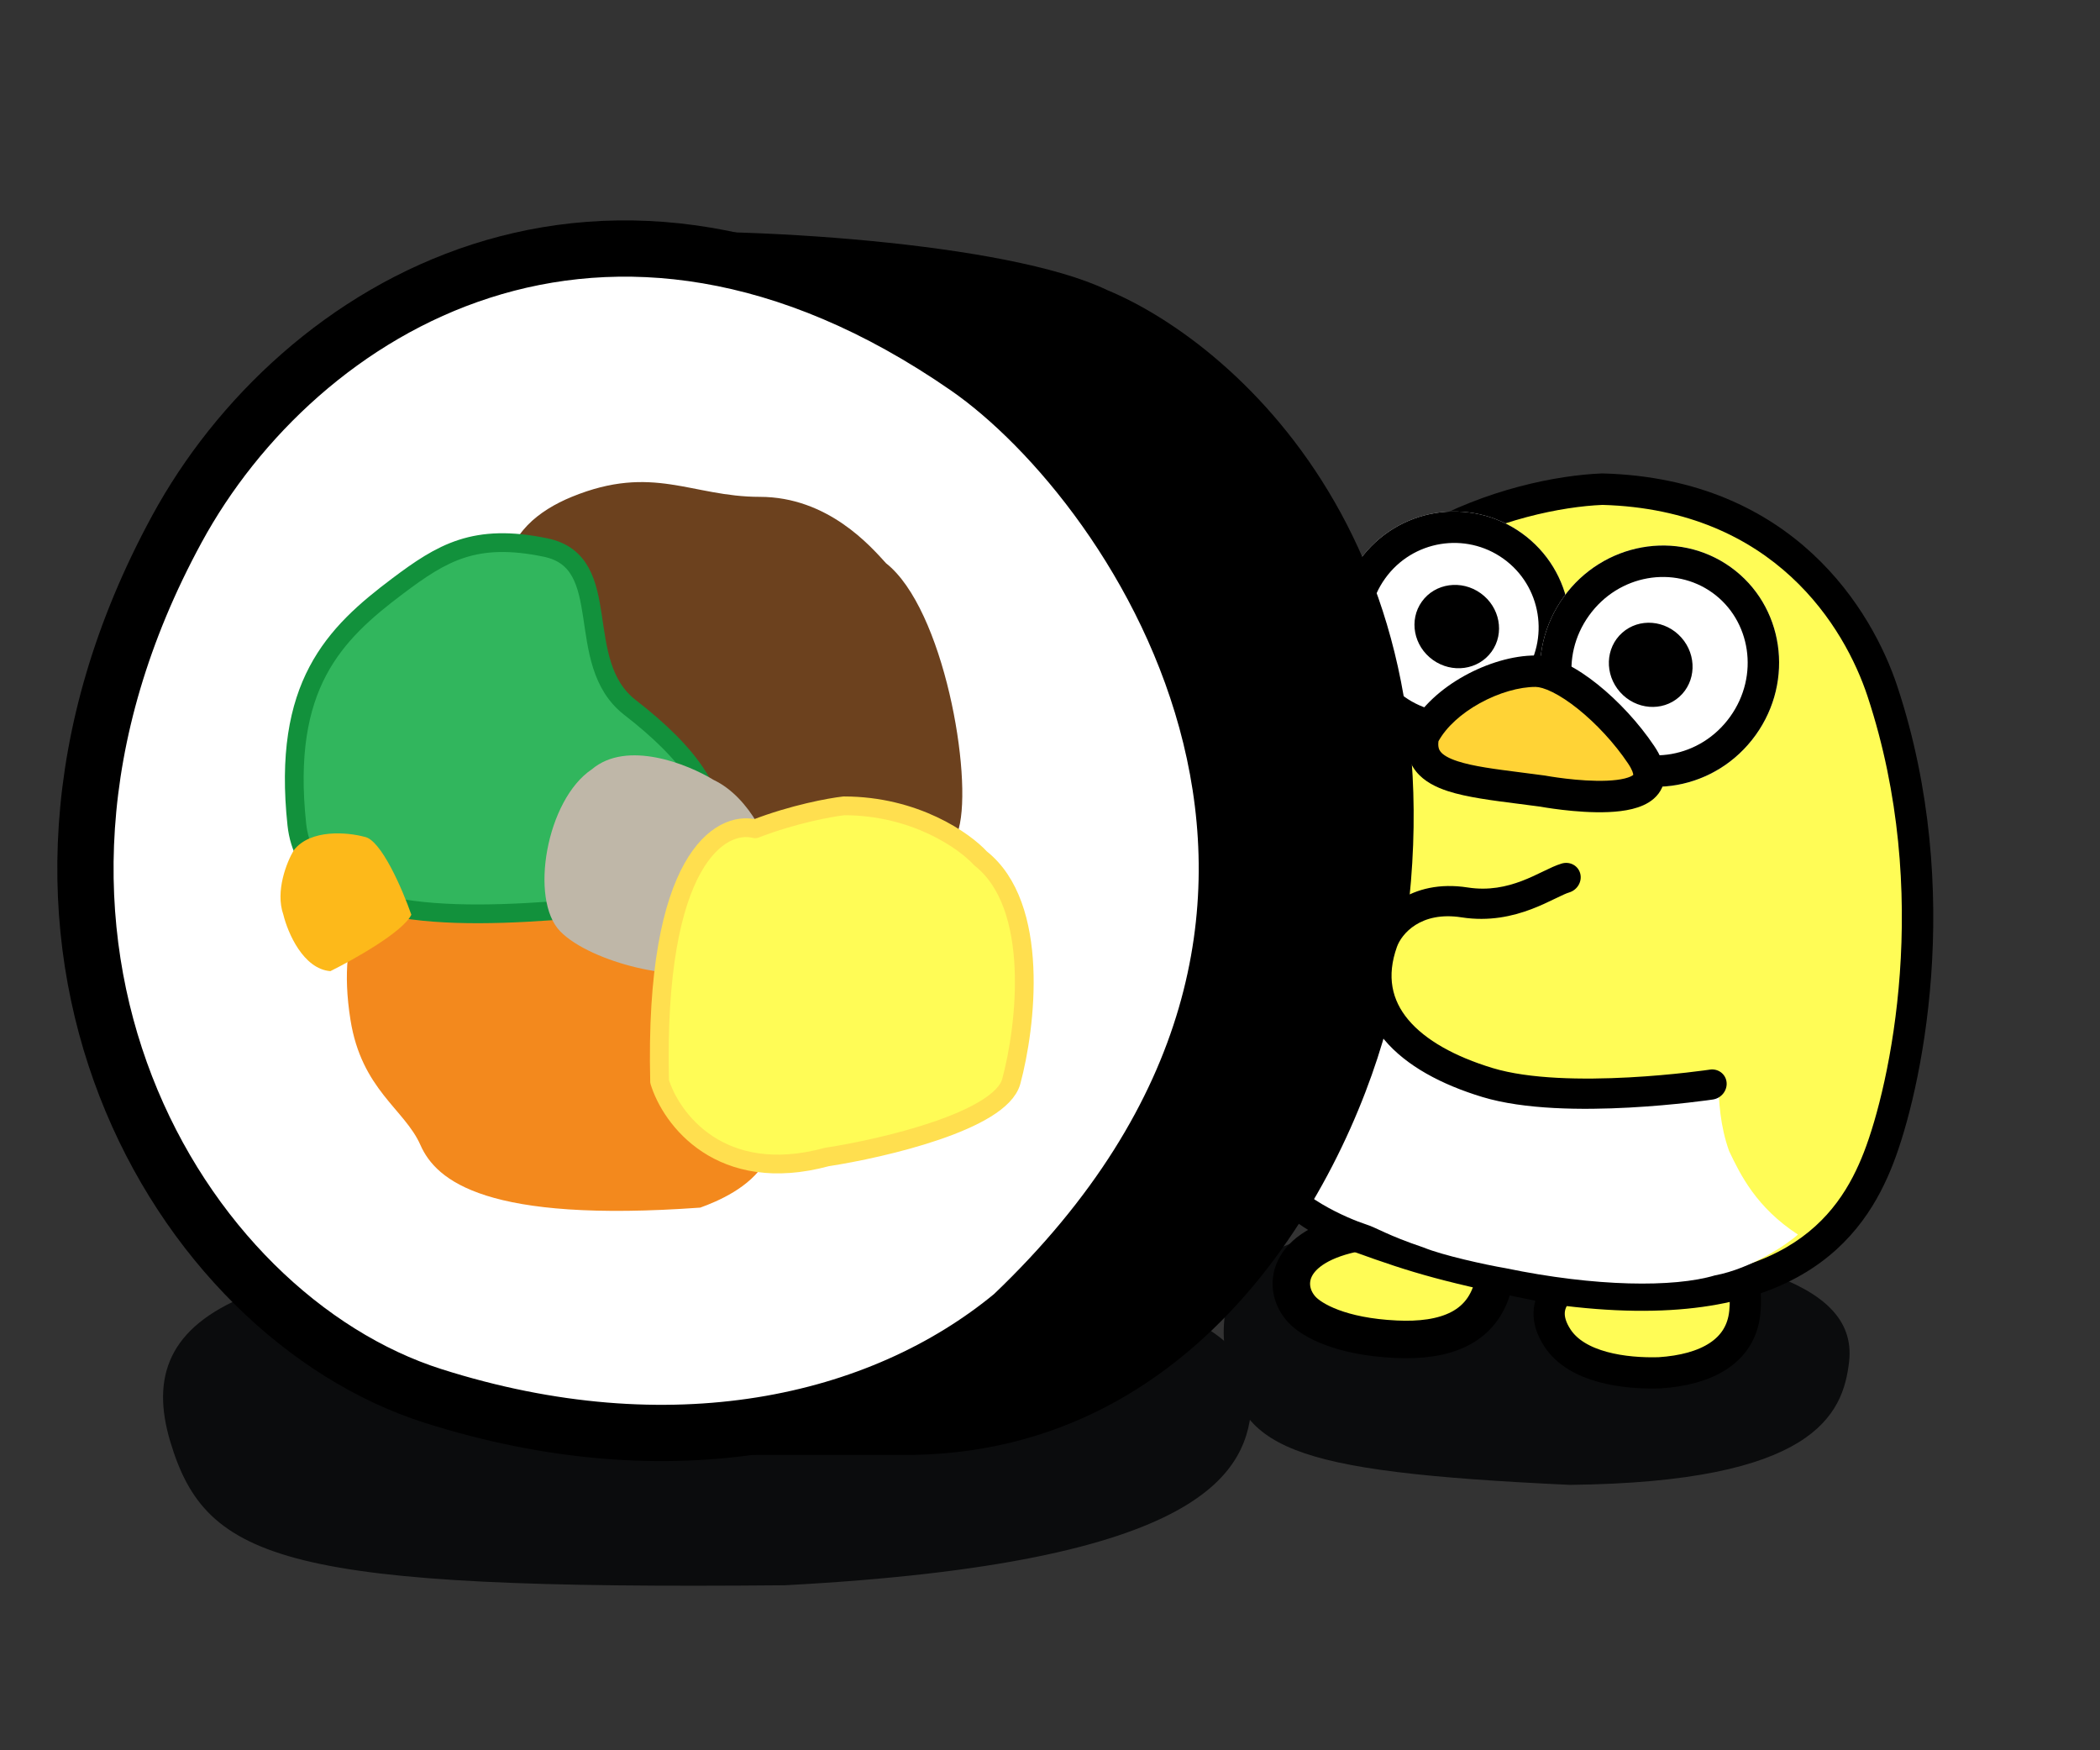 <svg width="336" height="280" viewBox="0 0 336 280" fill="none" xmlns="http://www.w3.org/2000/svg">
<rect x="0" y="0" width="336" height="280" fill="#333333" stroke="none"/>
<g clip-path="url(#clip0_2447_20569)">
<path d="M200.292 224.019C199.842 235.494 193.096 250.036 125.553 253.603C45.707 254.336 33.021 249.854 27.253 230.652C21.021 209.901 38.593 198.965 109.936 200.919C163.999 202.401 200.987 206.278 200.292 224.019Z" fill="#0B0C0D"/>
<path d="M295.861 217.775C294.908 226.402 290.153 237.127 251.151 237.54C205.255 235.404 198.242 231.602 196.093 216.945C193.77 201.106 204.523 193.461 245.373 197.335C276.329 200.27 297.334 204.436 295.861 217.775Z" fill="#0B0C0D"/>
<path d="M185.034 115.615C196.98 116.16 209.878 103.69 214.835 97.387C232.27 104.914 232.442 127.737 228.385 136.341C222.299 145.822 203.46 144.663 194.265 142.188C186.574 140.117 175.584 134.261 174.08 127.977C171.815 118.509 180.913 115.433 185.034 115.615Z" fill="#FFFC56"/>
<path fill-rule="evenodd" clip-rule="evenodd" d="M214.052 94.309L215.827 95.075C225.499 99.251 230.289 107.662 232.122 115.915C233.935 124.075 232.967 132.517 230.657 137.415L230.587 137.563L230.499 137.7C226.798 143.467 219.52 145.649 212.715 146.251C205.768 146.866 198.462 145.92 193.614 144.615C189.529 143.515 184.619 141.431 180.494 138.775C178.427 137.445 176.492 135.93 174.947 134.268C173.415 132.62 172.147 130.7 171.635 128.558C170.969 125.774 171.104 123.292 171.898 121.147C172.689 119.011 174.07 117.38 175.627 116.181C178.657 113.848 182.562 112.986 185.14 113.099L185.144 113.1C190.268 113.333 195.905 110.748 201.086 107.023C206.205 103.343 210.503 98.822 212.858 95.827L214.052 94.309ZM215.525 100.505C212.818 103.671 208.757 107.707 204.023 111.111C198.53 115.059 191.745 118.436 184.925 118.126C183.382 118.058 180.678 118.644 178.695 120.17C177.746 120.901 177.019 121.802 176.612 122.901C176.209 123.989 176.057 125.442 176.523 127.392C176.763 128.392 177.433 129.561 178.625 130.843C179.803 132.11 181.379 133.367 183.209 134.545C186.878 136.906 191.308 138.785 194.914 139.756C199.261 140.927 205.972 141.797 212.265 141.24C218.621 140.677 223.758 138.739 226.18 135.112C227.884 131.362 228.812 124.188 227.215 117.001C225.738 110.35 222.192 104.063 215.525 100.505Z" fill="black"/>
<path d="M217.481 197.116C225.602 194.962 221.667 191.805 231.612 195.683C236.323 197.52 240.149 197.354 239.219 203.97C237.99 212.725 230.846 214.593 223.381 214.244C214.424 213.826 209.936 211.194 208.381 209.579C205.118 206.191 205.435 199.308 217.481 197.116Z" fill="#FFFC56" stroke="black" stroke-width="6"/>
<path d="M253.97 204.058C261.651 201.398 265.411 201.986 270.502 197.251C277.27 200.676 279.793 203.638 279.172 209.924C278.551 216.21 272.981 219.137 265.499 219.616C259.968 219.78 252.31 218.805 249.193 214.045C245.237 208.004 251.084 204.473 253.97 204.058Z" fill="#FFFC56" stroke="black" stroke-width="5"/>
<path d="M205.681 115.987C212.569 86.818 242.78 78.789 256.384 78.252C285.473 79.043 297.388 99.096 301.192 110.604C311.852 142.858 304.838 174.25 300.565 185.235C296.293 196.22 286.085 211.215 248.894 206.175C231.466 202.687 226.801 201.253 217.56 197.915C196.917 190.459 197.368 173.527 200.461 162.933C207.332 139.396 202.821 129.399 205.681 115.987Z" fill="#FFFC56"/>
<path fill-rule="evenodd" clip-rule="evenodd" d="M256.456 75.738C287.002 76.569 299.589 97.742 303.579 109.813C314.471 142.769 307.33 174.78 302.908 186.148C300.661 191.927 296.751 199.005 288.335 203.892C279.955 208.758 267.486 211.235 248.557 208.67L248.479 208.659L248.401 208.644C230.883 205.137 226.093 203.674 216.707 200.284C205.727 196.318 200.06 189.676 197.719 182.373C195.425 175.22 196.43 167.782 198.051 162.23C201.407 150.733 201.978 142.586 202.064 135.635C202.082 134.192 202.078 132.776 202.074 131.374C202.057 126.094 202.041 121.018 203.226 115.464L203.231 115.437L203.238 115.411C206.88 99.987 216.711 90.171 227.281 84.193C237.797 78.246 249.153 76.02 256.289 75.739L256.372 75.736L256.456 75.738ZM256.399 80.771C249.924 81.04 239.421 83.105 229.75 88.575C220.098 94.034 211.385 102.809 208.135 116.538C207.079 121.506 207.09 125.905 207.102 131.083C207.106 132.548 207.11 134.074 207.09 135.694C206.999 142.978 206.389 151.598 202.874 163.638C201.402 168.681 200.635 175.005 202.504 180.831C204.324 186.508 208.754 192.06 218.416 195.55C227.499 198.83 232.039 200.235 249.312 203.693C267.529 206.15 278.737 203.651 285.817 199.539C292.871 195.443 296.201 189.53 298.226 184.325C302.349 173.722 309.236 142.95 298.808 111.398C295.194 100.463 283.969 81.558 256.399 80.771Z" fill="black"/>
<path d="M204.746 185.884C210.987 183.24 213.115 179.108 217.37 170.845L217.371 170.845C220.279 165.198 221.249 155.191 227.778 148.406C229.48 143.772 245.141 140.433 259.052 145.458C262.412 147.123 271.382 149.959 274.46 163.375C275.628 168.464 273.823 176.174 276.651 184.122C278.456 187.917 280.993 193.142 287.666 197.497C286.161 198.893 280.315 202.928 274.359 204.036C267.858 205.978 255.314 205.88 240.863 202.872C237.721 202.339 230.787 200.815 227.791 199.574C221.748 197.533 220.523 196.495 218.361 195.798C216.199 195.101 206.769 191.325 204.746 185.884Z" fill="white"/>
<path d="M247.705 111.244C241.703 119.592 230.085 121.513 221.756 115.535C213.427 109.557 211.541 97.944 217.544 89.596C223.546 81.248 235.164 79.327 243.493 85.305C251.822 91.283 253.708 102.896 247.705 111.244Z" fill="white"/>
<path fill-rule="evenodd" clip-rule="evenodd" d="M224.692 111.452C230.753 115.803 239.23 114.416 243.62 108.312C248.009 102.208 246.618 93.738 240.557 89.388C234.496 85.037 226.018 86.424 221.629 92.528C217.24 98.632 218.63 107.102 224.692 111.452ZM221.756 115.535C230.085 121.513 241.703 119.592 247.705 111.244C253.708 102.896 251.822 91.283 243.493 85.305C235.164 79.327 223.546 81.248 217.544 89.596C211.541 97.944 213.427 109.557 221.756 115.535Z" fill="black"/>
<path d="M280.9 117.599C274.612 126.343 262.634 128.492 254.146 122.4C245.657 116.307 243.873 104.28 250.161 95.536C256.448 86.792 268.426 84.642 276.915 90.735C285.403 96.827 287.187 108.855 280.9 117.599Z" fill="white"/>
<path fill-rule="evenodd" clip-rule="evenodd" d="M257.082 118.317C263.198 122.707 272.064 121.273 276.814 114.666C281.565 108.06 280.095 99.208 273.979 94.818C267.862 90.428 258.997 91.862 254.246 98.468C249.496 105.075 250.966 113.927 257.082 118.317ZM254.146 122.4C262.634 128.492 274.612 126.343 280.9 117.599C287.187 108.855 285.403 96.827 276.915 90.735C268.426 84.642 256.448 86.792 250.161 95.536C243.873 104.28 245.657 116.307 254.146 122.4Z" fill="black"/>
<path d="M238.659 104.242C236.544 107.185 232.332 107.777 229.252 105.565C226.172 103.353 225.389 99.174 227.504 96.231C229.619 93.288 233.831 92.695 236.911 94.907C239.992 97.12 240.774 101.299 238.659 104.242Z" fill="black"/>
<path d="M268.678 111.487C265.97 113.896 261.732 113.552 259.212 110.718C256.692 107.884 256.844 103.634 259.552 101.225C262.26 98.816 266.498 99.16 269.018 101.994C271.538 104.828 271.385 109.078 268.678 111.487Z" fill="black"/>
<path d="M246.858 126.566C246.858 126.566 269.29 130.743 262.585 120.747C257.92 113.792 250.135 107.392 245.705 107.379C239.484 107.36 230.766 111.761 227.738 117.769C226.418 124.718 235.3 124.99 246.858 126.566Z" fill="#FFD336"/>
<path fill-rule="evenodd" clip-rule="evenodd" d="M243.376 123.572C244.585 123.726 245.86 123.889 247.2 124.071L247.261 124.08L247.32 124.091L247.32 124.091L247.321 124.091L247.321 124.091L247.33 124.093L247.37 124.1C247.407 124.106 247.464 124.117 247.54 124.13C247.691 124.156 247.916 124.194 248.203 124.239C248.777 124.33 249.594 124.449 250.555 124.562C252.497 124.791 254.939 124.984 257.13 124.89C258.225 124.843 259.186 124.726 259.955 124.537C260.756 124.339 261.15 124.11 261.301 123.978C261.312 123.969 261.319 123.963 261.324 123.96C261.322 123.959 261.321 123.955 261.321 123.949C261.315 123.77 261.207 123.204 260.495 122.143C258.309 118.883 255.371 115.732 252.482 113.417C251.04 112.261 249.657 111.351 248.432 110.741C247.169 110.112 246.254 109.89 245.696 109.888C243.115 109.88 239.801 110.813 236.744 112.508C233.816 114.131 231.421 116.286 230.156 118.572C230.037 119.512 230.259 119.969 230.504 120.273C230.879 120.738 231.674 121.279 233.246 121.788C235.747 122.598 239.157 123.033 243.376 123.572ZM246.461 129.045C245.324 128.89 244.188 128.746 243.069 128.604C238.754 128.056 234.686 127.539 231.692 126.57C229.764 125.945 227.864 125.016 226.584 123.427C225.201 121.711 224.83 119.6 225.267 117.298L225.333 116.952L225.492 116.636C227.308 113.033 230.699 110.111 234.305 108.112C237.919 106.109 242.075 104.85 245.715 104.861C247.371 104.867 249.09 105.45 250.679 106.242C252.306 107.052 253.991 108.18 255.632 109.495C258.909 112.122 262.197 115.648 264.675 119.343C265.64 120.781 266.298 122.271 266.349 123.777C266.404 125.429 265.718 126.794 264.613 127.761C263.604 128.643 262.33 129.128 261.157 129.417C259.952 129.714 258.633 129.857 257.343 129.912C254.764 130.023 252.017 129.797 249.963 129.555C248.925 129.432 248.042 129.303 247.415 129.205C247.102 129.155 246.852 129.113 246.678 129.083C246.591 129.068 246.523 129.056 246.475 129.047L246.461 129.045Z" fill="black"/>
<path d="M177.094 46.38C161.259 38.782 118.741 36.11 97.363 37.297L92.988 232.747H146.215C196.254 231.797 218.265 182.509 223.015 159.557C237.583 90.227 198.471 55.218 177.094 46.38Z" fill="black"/>
<path d="M28.312 84.615C-7.482 150.412 28.635 210.383 69.264 223.309C107.148 235.363 140.71 228.023 162.039 210.381C228.81 146.742 182.138 77.75 154.697 58.756C96.734 18.637 47.576 49.2 28.312 84.615Z" fill="white" stroke="black" stroke-width="9" stroke-linejoin="round"/>
<path d="M99.743 114.874C72.03 94.818 80.875 83.827 91.488 79.481C104.46 74.17 110.641 79.483 121.559 79.483C132.478 79.483 139.319 87.418 141.769 90.107C151.007 97.367 155.675 124.168 153.4 132.57C151.72 138.62 126.896 134.64 118.148 135.984C101.771 140.421 101.493 120.587 99.743 114.874Z" fill="#6C411E"/>
<path d="M112.042 193.187C77.881 195.651 69.807 188.931 67.267 183.171C64.727 177.411 57.85 174.333 56.073 163.139C53.642 147.821 59.566 142.578 62.132 140.006C68.936 130.441 94.669 138.134 103.159 140.006C109.275 141.395 114.316 159.078 116.072 167.745C132.663 184.348 117.659 191.169 112.042 193.187Z" fill="#F3891D"/>
<path d="M47.492 131.887C45.109 109.642 53.452 101.402 63.631 93.75C70.733 88.412 75.98 85.24 87.303 87.592C98.625 89.945 91.463 105.93 100.799 113.174C110.136 120.418 116.164 127.91 113.866 136.294C112.168 142.331 102.73 144.523 91.71 145.442C71.876 147.095 49.145 147.313 47.492 131.887Z" fill="#31B65D" stroke="#12913C" stroke-width="3" stroke-linejoin="round"/>
<path d="M47.01 136.013C49.685 132.574 55.647 133.147 58.294 133.864C60.968 134.277 64.423 142.348 65.816 146.331C64.478 149.083 56.622 153.496 52.861 155.359C48.515 155.015 46.035 149.197 45.339 146.331C44.002 142.548 45.896 137.876 47.01 136.013Z" fill="#FDB91A"/>
<path d="M124.138 138.86C124.919 146.063 117.109 152.444 113.106 154.735C109.421 157.413 94.618 154.086 89.638 148.996C84.659 143.906 87.414 127.928 94.7 123.067C100.308 118.328 110.024 122.226 114.181 124.767C120.169 127.627 123.314 135.354 124.138 138.86Z" fill="#BFB7A8"/>
<path d="M105.535 173.016C104.661 137.314 115.367 131.189 120.83 132.589C126.947 130.229 132.847 129.155 135.032 128.914C146.394 128.914 154.333 134.514 156.882 137.314C166.495 144.875 164.165 164.266 161.798 173.016C160.05 179.316 141.405 183.691 132.301 185.091C115.258 189.712 107.356 178.966 105.535 173.016Z" fill="#FFFC56" stroke="#FFDF4F" stroke-width="3" stroke-linejoin="round"/>
<path d="M222.358 149.857C223.457 146.774 227.703 142.368 235.801 143.681C243.899 144.994 263.034 134.309 265.999 133.5L278.699 172.039C278.699 172.039 253.11 176.245 240.062 172.294C227.015 168.344 218.447 160.835 222.358 149.857Z" fill="#FFFC56"/>
<path fill-rule="evenodd" clip-rule="evenodd" d="M276.254 173.136C276.391 174.456 275.412 175.69 274.066 175.892L273.829 173.629C274.066 175.892 274.066 175.892 274.066 175.892L274.044 175.895L273.989 175.904C273.941 175.91 273.872 175.921 273.782 175.933C273.602 175.959 273.339 175.996 273.002 176.041C272.328 176.131 271.355 176.254 270.149 176.39C267.741 176.662 264.395 176.984 260.646 177.185C253.245 177.583 243.919 177.533 237.19 175.496C230.681 173.525 225.005 170.529 221.48 166.318C217.844 161.973 216.621 156.462 218.895 150.077C220.389 145.884 225.716 140.556 234.833 141.973C238.205 142.497 241.06 141.852 243.476 140.936C244.701 140.471 245.798 139.944 246.838 139.44C246.887 139.417 246.936 139.393 246.985 139.369C247.907 138.922 248.945 138.419 249.867 138.146C251.18 137.756 252.511 138.476 252.84 139.753C253.169 141.03 252.372 142.382 251.06 142.771C250.587 142.912 249.929 143.223 248.815 143.762C247.784 144.261 246.497 144.883 245.03 145.44C242.061 146.565 238.296 147.444 233.836 146.751C227.291 145.734 224.244 149.415 223.51 151.474C221.819 156.219 222.708 160.005 225.321 163.128C228.046 166.384 232.759 169.025 238.839 170.866C244.698 172.64 253.274 172.751 260.626 172.356C264.254 172.162 267.498 171.849 269.835 171.586C271.003 171.454 271.942 171.335 272.586 171.249C272.908 171.206 273.156 171.171 273.323 171.148C273.406 171.136 273.468 171.127 273.509 171.121L273.555 171.114L273.567 171.112C273.567 171.112 273.567 171.112 273.567 171.112C274.913 170.91 276.116 171.816 276.254 173.136Z" fill="black"/>
</g>
<defs>
<clipPath id="clip0_2447_20569">
<rect width="336" height="280" fill="white"/>
</clipPath>
</defs>
</svg>
